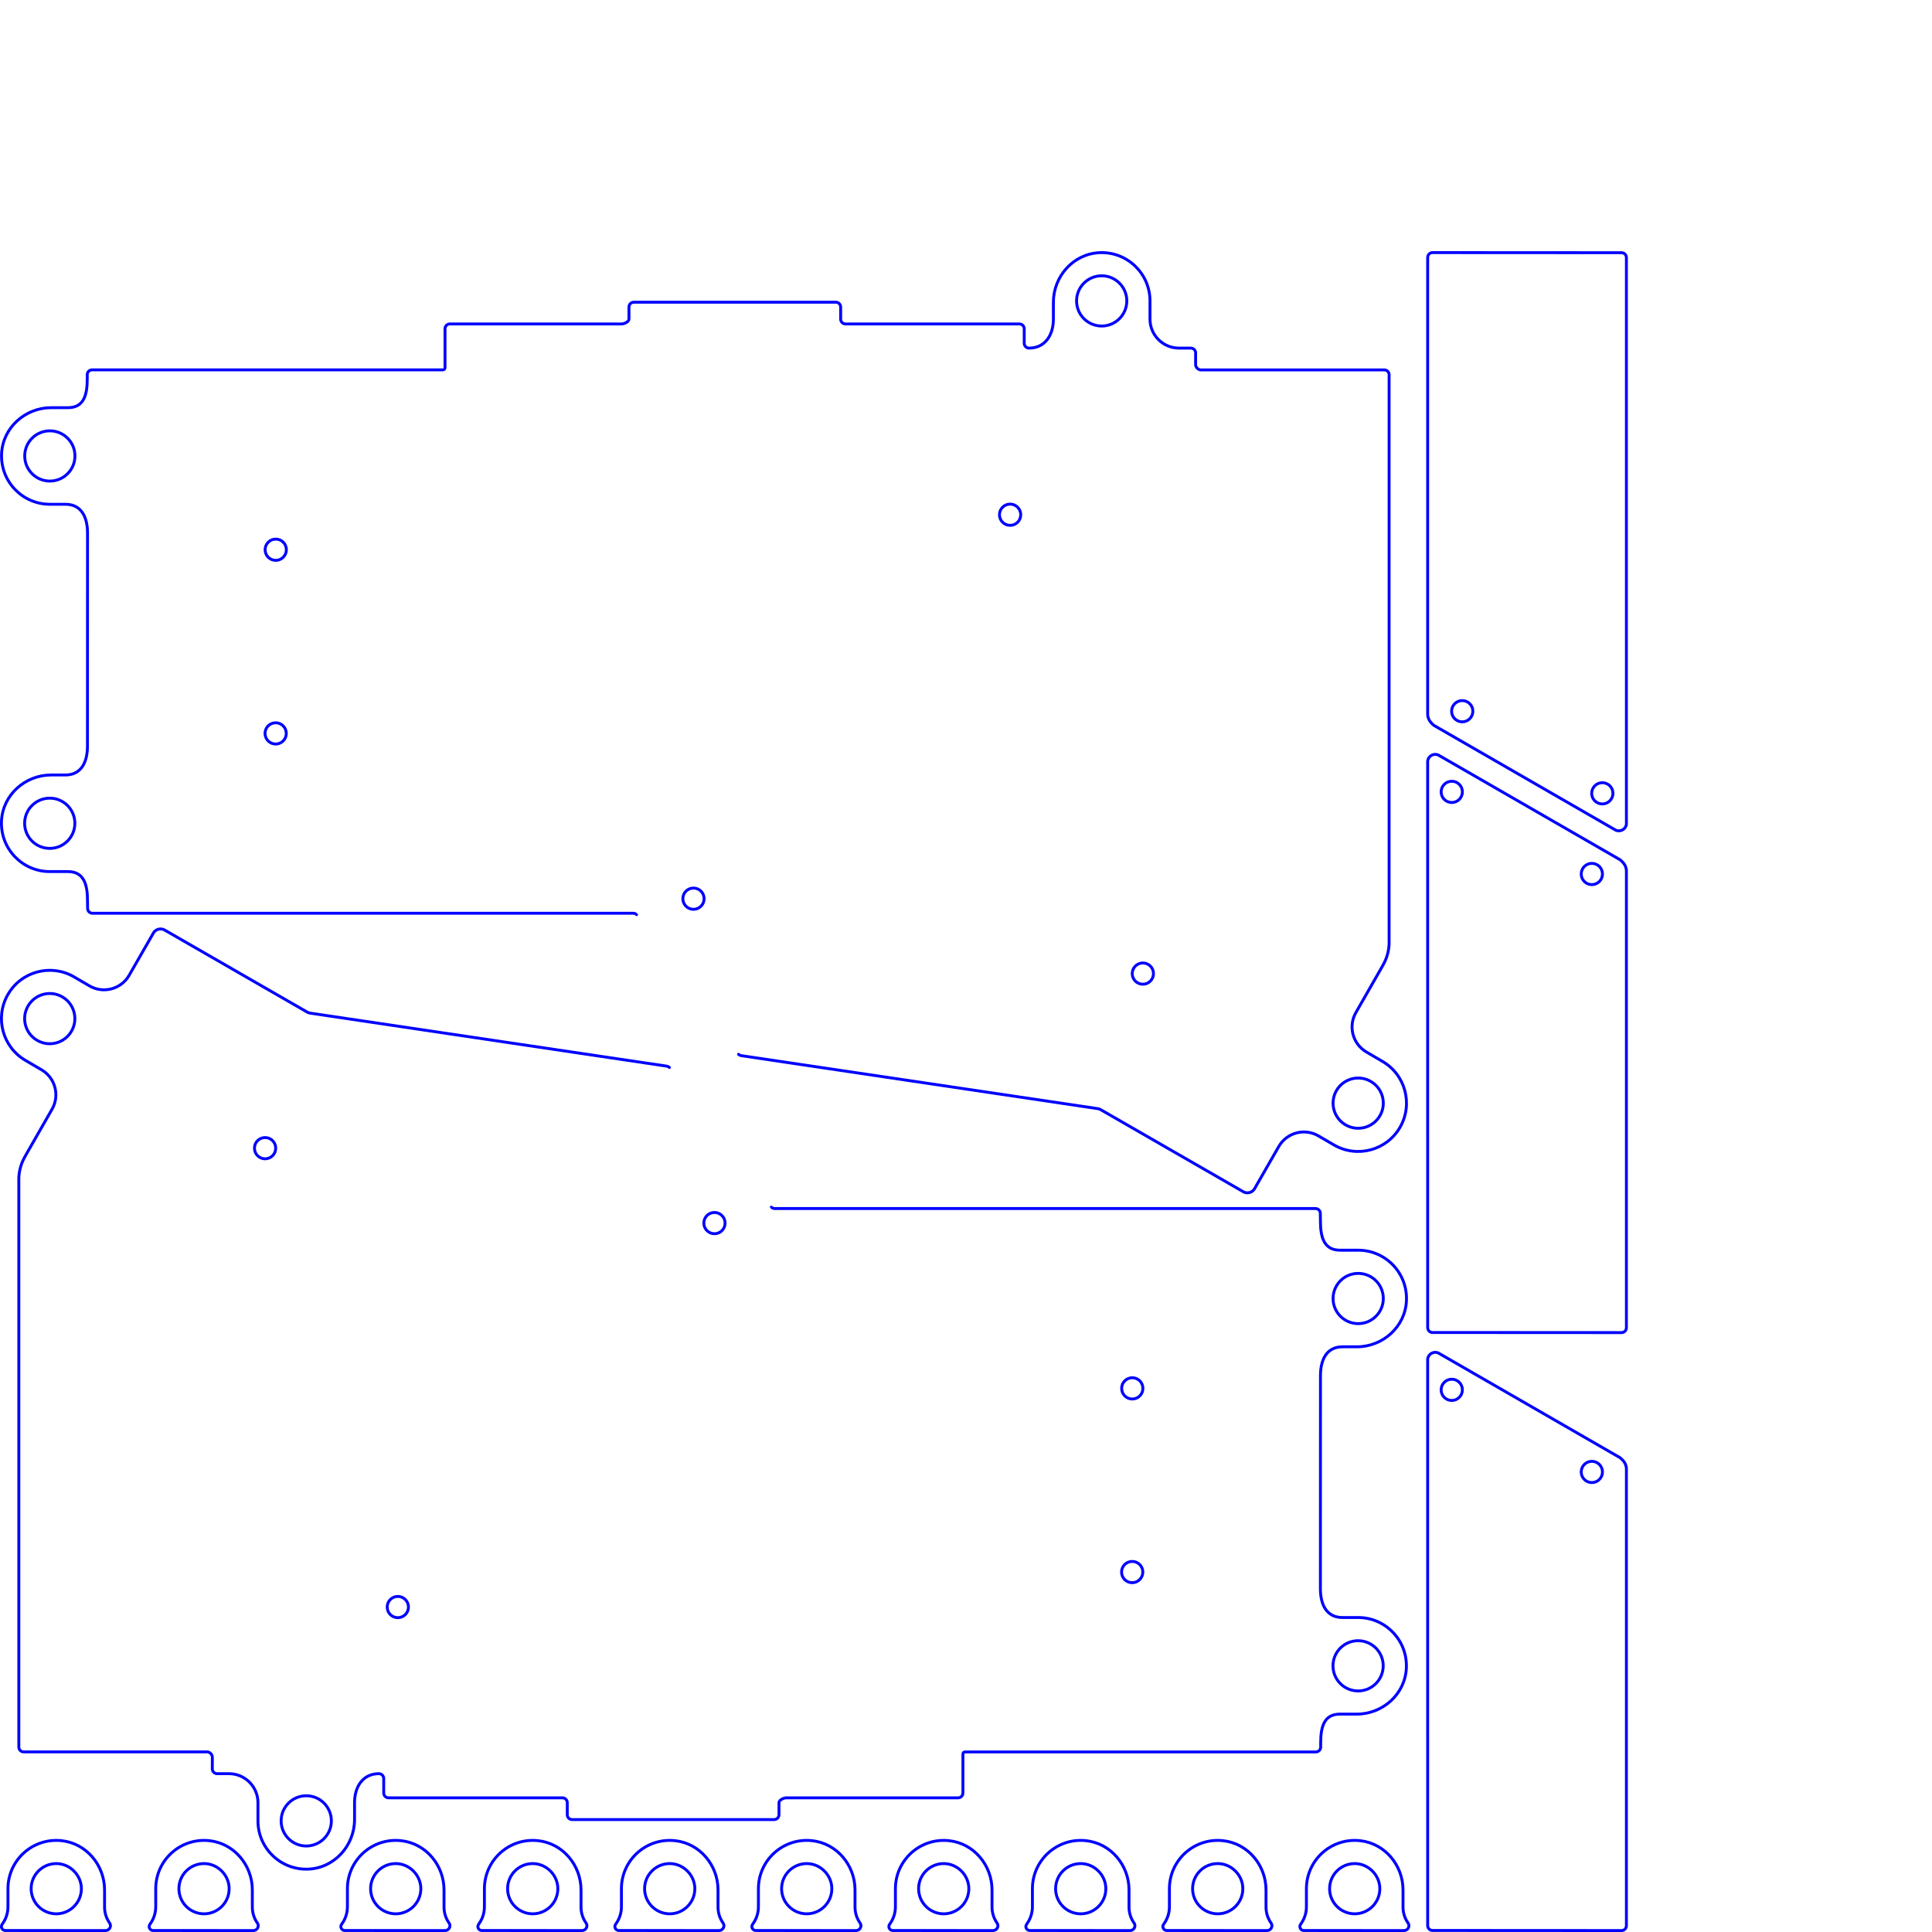 <?xml version="1.0" encoding="UTF-8" standalone="no"?>
<svg
   xmlns:dc="http://purl.org/dc/elements/1.1/"
   xmlns:cc="http://creativecommons.org/ns#"
   xmlns:rdf="http://www.w3.org/1999/02/22-rdf-syntax-ns#"
   xmlns:svg="http://www.w3.org/2000/svg"
   xmlns="http://www.w3.org/2000/svg"
   xmlns:sodipodi="http://sodipodi.sourceforge.net/DTD/sodipodi-0.dtd"
   xmlns:inkscape="http://www.inkscape.org/namespaces/inkscape"
   version="1.1"
   id="svg833"
   xml:space="preserve"
   width="200mm"
   height="200mm"
   viewBox="0 0 755.905 755.905"
   sodipodi:docname="corne_tilting_back_200x200.svg"
   inkscape:version="1.0 (4035a4fb49, 2020-05-01)"><defs
     id="defs837"><clipPath
       clipPathUnits="userSpaceOnUse"
       id="clipPath849"><path
         d="M 0,595.276 H 841.89 V 0 H 0 Z"
         id="path847" /></clipPath><clipPath
       clipPathUnits="userSpaceOnUse"
       id="clipPath1009"><path
         d="M 0,595.276 H 841.89 V 0 H 0 Z"
         id="path1007" /></clipPath></defs><sodipodi:namedview
     units="mm"
     inkscape:document-rotation="0"
     pagecolor="#ffffff"
     bordercolor="#666666"
     borderopacity="1"
     objecttolerance="10"
     gridtolerance="10"
     guidetolerance="10"
     inkscape:pageopacity="0"
     inkscape:pageshadow="2"
     inkscape:window-width="1933"
     inkscape:window-height="1401"
     id="namedview835"
     showgrid="false"
     inkscape:zoom="1"
     inkscape:cx="452.97363"
     inkscape:cy="367.95075"
     inkscape:window-x="1291"
     inkscape:window-y="68"
     inkscape:window-maximized="0"
     inkscape:current-layer="svg833"
     inkscape:snap-path-clip="true"><inkscape:grid
       id="grid2818"
       type="xygrid" /></sodipodi:namedview><g
     id="g2217"
     transform="rotate(180,-18.793,428.967)"
     inkscape:label="Corne Tilt Alps Bottom"><path
       id="path1123"
       style="fill:none;stroke:#0000ff;stroke-width:1.134;stroke-linecap:round;stroke-linejoin:round;stroke-miterlimit:10;stroke-dasharray:none;stroke-opacity:1"
       d="m -167.234,145.507 c 0,-5.427 4.4,-9.827 9.827,-9.827 5.427,0 9.827,4.4 9.827,9.827 0,5.427 -4.4,9.827 -9.827,9.827 -5.427,0 -9.827,-4.4 -9.827,-9.827 z" /><path
       id="path1127"
       style="fill:none;stroke:#0000ff;stroke-width:1.134;stroke-linecap:round;stroke-linejoin:round;stroke-miterlimit:10;stroke-dasharray:none;stroke-opacity:1"
       d="m -568.949,215.998 c -5.427,0 -9.827,-4.399 -9.827,-9.827 0,-5.427 4.4,-9.827 9.827,-9.827 5.427,0 9.827,4.4 9.827,9.827 0,5.428 -4.4,9.827 -9.827,9.827 z" /><path
       id="path1131"
       style="fill:none;stroke:#0000ff;stroke-width:1.134;stroke-linecap:round;stroke-linejoin:round;stroke-miterlimit:10;stroke-dasharray:none;stroke-opacity:1"
       d="m -52.137,450.881 c 4.7,2.713 6.309,8.724 3.596,13.424 -2.713,4.7 -8.723,6.311 -13.423,3.597 -4.701,-2.715 -6.311,-8.724 -3.596,-13.424 2.713,-4.7 8.723,-6.311 13.423,-3.597 z" /><path
       id="path1135"
       style="fill:none;stroke:#0000ff;stroke-width:1.134;stroke-linecap:round;stroke-linejoin:round;stroke-miterlimit:10;stroke-dasharray:none;stroke-opacity:1"
       d="m -321.281,379.392 c 0,-2.296 1.861,-4.157 4.157,-4.157 2.296,0 4.157,1.861 4.157,4.157 0,2.297 -1.861,4.157 -4.157,4.157 -2.296,0 -4.157,-1.86 -4.157,-4.157 z" /><path
       id="path1139"
       style="fill:none;stroke:#0000ff;stroke-width:1.134;stroke-linecap:round;stroke-linejoin:round;stroke-miterlimit:10;stroke-dasharray:none;stroke-opacity:1"
       d="m -197.396,229.167 c 0,-2.297 1.861,-4.157 4.159,-4.157 2.296,0 4.157,1.86 4.157,4.157 0,2.296 -1.861,4.157 -4.157,4.157 -2.297,0 -4.159,-1.861 -4.159,-4.157 z" /><path
       id="path1143"
       style="fill:none;stroke:#0000ff;stroke-width:1.134;stroke-linecap:round;stroke-linejoin:round;stroke-miterlimit:10;stroke-dasharray:none;stroke-opacity:1"
       d="m -484.722,242.857 c 0,-2.296 1.861,-4.157 4.159,-4.157 2.296,0 4.157,1.861 4.157,4.157 0,2.297 -1.861,4.159 -4.157,4.159 -2.297,0 -4.159,-1.861 -4.159,-4.159 z" /><path
       id="path1147"
       style="fill:none;stroke:#0000ff;stroke-width:1.134;stroke-linecap:round;stroke-linejoin:round;stroke-miterlimit:10;stroke-dasharray:none;stroke-opacity:1"
       d="m -484.755,314.726 c 0,-2.296 1.861,-4.157 4.159,-4.157 2.296,0 4.157,1.861 4.157,4.157 0,2.297 -1.861,4.157 -4.157,4.157 -2.297,0 -4.159,-1.86 -4.159,-4.157 z" /><path
       id="path1151"
       style="fill:none;stroke:#0000ff;stroke-width:1.134;stroke-linecap:round;stroke-linejoin:round;stroke-miterlimit:10;stroke-dasharray:none;stroke-opacity:1"
       d="m -145.458,408.701 c 0,-2.296 1.861,-4.157 4.157,-4.157 2.297,0 4.159,1.861 4.159,4.157 0,2.297 -1.861,4.157 -4.159,4.157 -2.296,0 -4.157,-1.86 -4.157,-4.157 z" /><path
       id="path1159"
       style="fill:none;stroke:#0000ff;stroke-width:1.134;stroke-linecap:round;stroke-linejoin:round;stroke-miterlimit:10;stroke-dasharray:none;stroke-opacity:1"
       d="m -568.985,359.713 c -5.428,0 -9.827,-4.4 -9.827,-9.827 0,-5.427 4.399,-9.827 9.827,-9.827 5.427,0 9.827,4.4 9.827,9.827 0,5.427 -4.4,9.827 -9.827,9.827 z" /><path
       sodipodi:nodetypes="cccccccccccccccsccsccsscsscssscssscsccsssssssssssssssccsscsscccccsscc"
       id="path1163"
       style="fill:none;stroke:#0000ff;stroke-width:1.134;stroke-linecap:round;stroke-linejoin:round;stroke-miterlimit:10;stroke-dasharray:none;stroke-opacity:1"
       d="m -47.637,405.921 -10.315,18.031 c -3.087,5.395 -1.256,12.268 4.105,15.412 l 6.244,3.661 c 9.04,5.219 12.136,16.776 6.917,25.815 -5.217,9.039 -16.776,12.136 -25.813,6.917 l -6.079,-3.547 c -5.436,-3.172 -12.416,-1.311 -15.548,4.148 l -9.597,16.723 c -1.052,1.485 -3.109,1.84 -4.595,0.789 l -55.747,-32.088 c -0.345,-0.119 -0.7,-0.211 -1.059,-0.272 l -139.064,-20.672 c -0.488,-0.049 -0.949,-0.247 -1.323,-0.565 0,0 -39.877,-54.651 -39.864,-54.632 -0.353,-0.355 -0.835,-0.553 -1.336,-0.553 h -136.072 -7.56 -67.937 c -1.044,0 -1.891,-0.847 -1.891,-1.891 l -0.045,-3.077 c 0,-6.261 -1.395,-11.337 -7.658,-11.337 h -7.113 c -10.74,0 -19.388,-8.959 -18.876,-19.811 0.477,-10.164 9.233,-17.984 19.409,-17.984 h 5.589 c 6.263,0 8.636,-5.077 8.636,-11.339 l 0.027,-83.243 c 0.002,-6.261 -2.373,-11.337 -8.635,-11.337 h -6.114 c -10.74,0 -19.388,-8.959 -18.877,-19.811 0.479,-10.164 9.235,-17.984 19.411,-17.984 h 6.589 c 6.263,0 7.516,-5.077 7.516,-11.339 v -1.572 c 0.001,-1.044 0.849,-1.889 1.893,-1.889 h 68.076 7.56 61.554 c 1.044,0 0.89,-0.847 0.89,-1.891 v -14.175 c 0,-1.043 0.847,-1.889 1.891,-1.889 h 67.191 c 1.043,0 2.889,-0.847 2.889,-1.891 v -4.724 c 0,-1.044 0.847,-1.891 1.891,-1.891 h 79.052 c 1.043,0 1.889,0.847 1.889,1.891 v 4.724 c 0,1.044 0.845,1.891 1.889,1.891 h 68.036 c 1.044,0 1.891,0.847 1.891,1.889 v 5.669 c 0,1.044 0.847,1.892 1.892,1.891 v 0 c 6.259,-0.004 9.521,-5.081 9.521,-11.343 v -6.585 c 0,-10.176 7.819,-18.931 17.983,-19.409 10.853,-0.512 19.812,8.136 19.812,18.875 v 7.123 c 0,6.26 5.071,11.333 11.331,11.339 l 4.639,0.001 c 1.043,0.001 1.889,0.847 1.889,1.891 l -0.015,4.656 c 0.108,1.015 0.887,1.827 1.893,1.98 h 71.933 c 1.043,0 1.889,0.845 1.889,1.889 v 222.844 c -0.163,3.073 -1.092,6.057 -2.701,8.683" /></g><g
     id="g2204"
     transform="translate(-47.343,74.564)"
     inkscape:label="Corne Tilt Alps Oled Cover"><path
       id="path1025"
       style="fill:none;stroke:#0000ff;stroke-width:1.134;stroke-linecap:round;stroke-linejoin:round;stroke-miterlimit:10;stroke-dasharray:none;stroke-opacity:1"
       d="m 605.93,26.163 v 178.985 c 0.227,1.976 1.112,2.952 2.416,4.089 l 71.204,41.032 c 1.529,0.643 3.292,-0.077 3.935,-1.605 0.093,-0.225 0.161,-0.463 0.197,-0.703 l -0.003,-221.76 c 0,-1.044 -0.847,-1.891 -1.889,-1.891 l -73.969,-0.04 c -1.044,0.001 -1.889,0.848 -1.891,1.892" /><path
       id="path1029"
       style="fill:none;stroke:#0000ff;stroke-width:1.134;stroke-linecap:round;stroke-linejoin:round;stroke-miterlimit:10;stroke-dasharray:none;stroke-opacity:1"
       d="m 615.293,203.701 c 0,-2.297 1.861,-4.159 4.157,-4.159 2.296,0 4.157,1.861 4.157,4.159 0,2.296 -1.861,4.157 -4.157,4.157 -2.296,0 -4.157,-1.861 -4.157,-4.157 z" /><path
       id="path1033"
       style="fill:none;stroke:#0000ff;stroke-width:1.134;stroke-linecap:round;stroke-linejoin:round;stroke-miterlimit:10;stroke-dasharray:none;stroke-opacity:1"
       d="m 670.099,235.828 c 0,-2.296 1.861,-4.157 4.159,-4.157 2.296,0 4.157,1.861 4.157,4.157 0,2.297 -1.861,4.157 -4.157,4.157 -2.297,0 -4.159,-1.86 -4.159,-4.157 z" /></g><g
     transform="translate(0,98.268)"
     id="g2273"
     inkscape:label="Corne Tilt Spacers"><path
       id="path1297"
       style="fill:none;stroke:#0000ff;stroke-width:1.134;stroke-linecap:round;stroke-linejoin:round;stroke-miterlimit:10;stroke-dasharray:none;stroke-opacity:1"
       d="m 359.407,640.697 c 0,-5.473 4.476,-9.903 9.967,-9.825 5.219,0.072 9.613,4.465 9.687,9.685 0.076,5.492 -4.352,9.967 -9.827,9.967 -5.427,0 -9.827,-4.4 -9.827,-9.827 z" /><path
       id="path1301"
       style="fill:none;stroke:#0000ff;stroke-width:1.134;stroke-linecap:round;stroke-linejoin:round;stroke-miterlimit:10;stroke-dasharray:none;stroke-opacity:1"
       d="m 388.54,657.071 c 1.507,0 2.444,-1.7 1.575,-2.931 -0.591,-0.839 -1.112,-1.817 -1.473,-2.947 -0.401,-1.259 -0.515,-2.42 -0.511,-3.372 v -6.628 c 0,-9.701 -7.105,-18.211 -16.748,-19.275 -11.399,-1.259 -21.047,7.632 -21.047,18.779 v 7.115 c 0,0.968 -0.127,3.933 -2.252,6.784 -0.761,1.013 -0.037,2.461 1.232,2.461 z" /><path
       id="path1305"
       style="fill:none;stroke:#0000ff;stroke-width:1.134;stroke-linecap:round;stroke-linejoin:round;stroke-miterlimit:10;stroke-dasharray:none;stroke-opacity:1"
       d="m 413.009,640.697 c 0,-5.473 4.476,-9.903 9.967,-9.825 5.219,0.072 9.613,4.465 9.687,9.685 0.076,5.492 -4.352,9.967 -9.827,9.967 -5.427,0 -9.827,-4.4 -9.827,-9.827 z" /><path
       id="path1309"
       style="fill:none;stroke:#0000ff;stroke-width:1.134;stroke-linecap:round;stroke-linejoin:round;stroke-miterlimit:10;stroke-dasharray:none;stroke-opacity:1"
       d="m 442.142,657.071 c 1.507,0 2.444,-1.7 1.575,-2.931 -0.591,-0.839 -1.112,-1.817 -1.473,-2.947 -0.401,-1.259 -0.515,-2.42 -0.511,-3.372 v -6.628 c 0,-9.701 -7.105,-18.211 -16.748,-19.275 -11.399,-1.259 -21.047,7.633 -21.047,18.779 v 7.115 c 0,0.968 -0.127,3.933 -2.252,6.784 -0.761,1.013 -0.037,2.461 1.232,2.461 z" /><path
       id="path1313"
       style="fill:none;stroke:#0000ff;stroke-width:1.134;stroke-linecap:round;stroke-linejoin:round;stroke-miterlimit:10;stroke-dasharray:none;stroke-opacity:1"
       d="m 466.61,640.696 c 0,-5.473 4.475,-9.903 9.967,-9.825 5.219,0.073 9.613,4.467 9.685,9.687 0.077,5.491 -4.351,9.965 -9.825,9.965 -5.427,0 -9.827,-4.4 -9.827,-9.827 z" /><path
       id="path1317"
       style="fill:none;stroke:#0000ff;stroke-width:1.134;stroke-linecap:round;stroke-linejoin:round;stroke-miterlimit:10;stroke-dasharray:none;stroke-opacity:1"
       d="m 495.744,657.071 c 1.507,0 2.444,-1.7 1.575,-2.932 -0.591,-0.837 -1.112,-1.816 -1.473,-2.947 -0.401,-1.257 -0.515,-2.42 -0.511,-3.372 v -6.627 c 0,-9.701 -7.107,-18.212 -16.748,-19.276 -11.399,-1.259 -21.047,7.633 -21.047,18.779 v 7.115 c -10e-4,0.968 -0.127,3.935 -2.252,6.784 -0.761,1.015 -0.037,2.461 1.232,2.463 z" /><path
       id="path1321"
       style="fill:none;stroke:#0000ff;stroke-width:1.134;stroke-linecap:round;stroke-linejoin:round;stroke-miterlimit:10;stroke-dasharray:none;stroke-opacity:1"
       d="m 520.212,640.696 c 0,-5.473 4.475,-9.903 9.967,-9.825 5.219,0.073 9.613,4.467 9.685,9.687 0.077,5.491 -4.351,9.965 -9.825,9.965 -5.427,0 -9.827,-4.4 -9.827,-9.827 z" /><path
       id="path1325"
       style="fill:none;stroke:#0000ff;stroke-width:1.134;stroke-linecap:round;stroke-linejoin:round;stroke-miterlimit:10;stroke-dasharray:none;stroke-opacity:1"
       d="m 549.346,657.071 c 1.507,0 2.444,-1.7 1.575,-2.932 -0.591,-0.837 -1.112,-1.816 -1.473,-2.947 -0.401,-1.257 -0.515,-2.42 -0.511,-3.372 v -6.627 c 0,-9.701 -7.107,-18.212 -16.748,-19.276 -11.399,-1.259 -21.047,7.633 -21.047,18.779 v 7.115 c -10e-4,0.968 -0.127,3.935 -2.252,6.784 -0.761,1.015 -0.037,2.461 1.232,2.463 z" /><path
       d="m 145,640.697 c 0,-5.473 4.476,-9.903 9.967,-9.825 5.219,0.072 9.613,4.465 9.687,9.685 0.076,5.492 -4.352,9.967 -9.827,9.967 -5.427,0 -9.827,-4.4 -9.827,-9.827 z"
       style="fill:none;stroke:#0000ff;stroke-width:1.134;stroke-linecap:round;stroke-linejoin:round;stroke-miterlimit:10;stroke-dasharray:none;stroke-opacity:1"
       id="path1297-2" /><path
       d="m 174.133,657.071 c 1.507,0 2.444,-1.7 1.575,-2.931 -0.591,-0.839 -1.112,-1.817 -1.473,-2.947 -0.401,-1.259 -0.515,-2.42 -0.511,-3.372 v -6.628 c 0,-9.701 -7.105,-18.211 -16.748,-19.275 -11.399,-1.259 -21.047,7.632 -21.047,18.779 v 7.115 c 0,0.968 -0.127,3.933 -2.252,6.784 -0.761,1.013 -0.037,2.461 1.232,2.461 z"
       style="fill:none;stroke:#0000ff;stroke-width:1.134;stroke-linecap:round;stroke-linejoin:round;stroke-miterlimit:10;stroke-dasharray:none;stroke-opacity:1"
       id="path1301-6" /><path
       d="m 198.602,640.697 c 0,-5.473 4.476,-9.903 9.967,-9.825 5.219,0.072 9.613,4.465 9.687,9.685 0.076,5.492 -4.352,9.967 -9.827,9.967 -5.427,0 -9.827,-4.4 -9.827,-9.827 z"
       style="fill:none;stroke:#0000ff;stroke-width:1.134;stroke-linecap:round;stroke-linejoin:round;stroke-miterlimit:10;stroke-dasharray:none;stroke-opacity:1"
       id="path1297-9" /><path
       d="m 227.735,657.071 c 1.507,0 2.444,-1.7 1.575,-2.931 -0.591,-0.839 -1.112,-1.817 -1.473,-2.947 -0.401,-1.259 -0.515,-2.42 -0.511,-3.372 v -6.628 c 0,-9.701 -7.105,-18.211 -16.748,-19.275 -11.399,-1.259 -21.047,7.632 -21.047,18.779 v 7.115 c 0,0.968 -0.127,3.933 -2.252,6.784 -0.761,1.013 -0.037,2.461 1.232,2.461 z"
       style="fill:none;stroke:#0000ff;stroke-width:1.134;stroke-linecap:round;stroke-linejoin:round;stroke-miterlimit:10;stroke-dasharray:none;stroke-opacity:1"
       id="path1301-5" /><path
       d="m 252.203,640.697 c 0,-5.473 4.476,-9.903 9.967,-9.825 5.219,0.072 9.613,4.465 9.687,9.685 0.076,5.492 -4.352,9.967 -9.827,9.967 -5.427,0 -9.827,-4.4 -9.827,-9.827 z"
       style="fill:none;stroke:#0000ff;stroke-width:1.134;stroke-linecap:round;stroke-linejoin:round;stroke-miterlimit:10;stroke-dasharray:none;stroke-opacity:1"
       id="path1297-3" /><path
       d="m 281.337,657.071 c 1.507,0 2.444,-1.7 1.575,-2.931 -0.591,-0.839 -1.112,-1.817 -1.473,-2.947 -0.401,-1.259 -0.515,-2.42 -0.511,-3.372 v -6.628 c 0,-9.701 -7.105,-18.211 -16.748,-19.275 -11.399,-1.259 -21.047,7.632 -21.047,18.779 v 7.115 c 0,0.968 -0.127,3.933 -2.252,6.784 -0.761,1.013 -0.037,2.461 1.232,2.461 z"
       style="fill:none;stroke:#0000ff;stroke-width:1.134;stroke-linecap:round;stroke-linejoin:round;stroke-miterlimit:10;stroke-dasharray:none;stroke-opacity:1"
       id="path1301-1" /><path
       d="m 305.805,640.697 c 0,-5.473 4.476,-9.903 9.967,-9.825 5.219,0.072 9.613,4.465 9.687,9.685 0.076,5.492 -4.352,9.967 -9.827,9.967 -5.427,0 -9.827,-4.4 -9.827,-9.827 z"
       style="fill:none;stroke:#0000ff;stroke-width:1.134;stroke-linecap:round;stroke-linejoin:round;stroke-miterlimit:10;stroke-dasharray:none;stroke-opacity:1"
       id="path1297-4" /><path
       d="m 334.939,657.071 c 1.507,0 2.444,-1.7 1.575,-2.931 -0.591,-0.839 -1.112,-1.817 -1.473,-2.947 -0.401,-1.259 -0.515,-2.42 -0.511,-3.372 v -6.628 c 0,-9.701 -7.105,-18.211 -16.748,-19.275 -11.399,-1.259 -21.047,7.632 -21.047,18.779 v 7.115 c 0,0.968 -0.127,3.933 -2.252,6.784 -0.761,1.013 -0.037,2.461 1.232,2.461 z"
       style="fill:none;stroke:#0000ff;stroke-width:1.134;stroke-linecap:round;stroke-linejoin:round;stroke-miterlimit:10;stroke-dasharray:none;stroke-opacity:1"
       id="path1301-4" /><path
       id="path1297-2-5"
       style="fill:none;stroke:#0000ff;stroke-width:1.134;stroke-linecap:round;stroke-linejoin:round;stroke-miterlimit:10;stroke-dasharray:none;stroke-opacity:1"
       d="m 12.186,640.697 c 0,-5.473 4.476,-9.903 9.967,-9.825 5.219,0.072 9.613,4.465 9.687,9.685 0.076,5.492 -4.352,9.967 -9.827,9.967 -5.427,0 -9.827,-4.4 -9.827,-9.827 z" /><path
       id="path1301-6-5"
       style="fill:none;stroke:#0000ff;stroke-width:1.134;stroke-linecap:round;stroke-linejoin:round;stroke-miterlimit:10;stroke-dasharray:none;stroke-opacity:1"
       d="m 41.319,657.071 c 1.507,0 2.444,-1.7 1.575,-2.931 -0.591,-0.839 -1.112,-1.817 -1.473,-2.947 -0.401,-1.259 -0.515,-2.42 -0.511,-3.372 v -6.628 c 0,-9.701 -7.105,-18.211 -16.748,-19.275 C 12.763,620.66 3.115,629.551 3.115,640.698 v 7.115 c 0,0.968 -0.127,3.933 -2.252,6.784 -0.761,1.013 -0.037,2.461 1.232,2.461 z" /><path
       id="path1297-2-4"
       style="fill:none;stroke:#0000ff;stroke-width:1.134;stroke-linecap:round;stroke-linejoin:round;stroke-miterlimit:10;stroke-dasharray:none;stroke-opacity:1"
       d="m 70,640.697 c 0,-5.473 4.476,-9.903 9.967,-9.825 5.219,0.072 9.613,4.465 9.687,9.685 0.076,5.492 -4.352,9.967 -9.827,9.967 C 74.4,650.524 70,646.124 70,640.697 Z" /><path
       id="path1301-6-3"
       style="fill:none;stroke:#0000ff;stroke-width:1.134;stroke-linecap:round;stroke-linejoin:round;stroke-miterlimit:10;stroke-dasharray:none;stroke-opacity:1"
       d="m 99.133,657.071 c 1.507,0 2.444,-1.7 1.575,-2.931 -0.591,-0.839 -1.112,-1.817 -1.473,-2.947 -0.401,-1.259 -0.515,-2.42 -0.511,-3.372 v -6.628 c 0,-9.701 -7.105,-18.211 -16.748,-19.275 -11.399,-1.259 -21.047,7.632 -21.047,18.779 v 7.115 c 0,0.968 -0.127,3.933 -2.252,6.784 -0.761,1.013 -0.037,2.461 1.232,2.461 z" /></g><g
     inkscape:label="Corne Tilt Alps Bottom"
     transform="translate(588.449,-27.775)"
     id="g2217-2"><path
       d="m -167.234,145.507 c 0,-5.427 4.4,-9.827 9.827,-9.827 5.427,0 9.827,4.4 9.827,9.827 0,5.427 -4.4,9.827 -9.827,9.827 -5.427,0 -9.827,-4.4 -9.827,-9.827 z"
       style="fill:none;stroke:#0000ff;stroke-width:1.134;stroke-linecap:round;stroke-linejoin:round;stroke-miterlimit:10;stroke-dasharray:none;stroke-opacity:1"
       id="path1123-7" /><path
       d="m -568.949,215.998 c -5.427,0 -9.827,-4.399 -9.827,-9.827 0,-5.427 4.4,-9.827 9.827,-9.827 5.427,0 9.827,4.4 9.827,9.827 0,5.428 -4.4,9.827 -9.827,9.827 z"
       style="fill:none;stroke:#0000ff;stroke-width:1.134;stroke-linecap:round;stroke-linejoin:round;stroke-miterlimit:10;stroke-dasharray:none;stroke-opacity:1"
       id="path1127-3" /><path
       d="m -52.137,450.881 c 4.7,2.713 6.309,8.724 3.596,13.424 -2.713,4.7 -8.723,6.311 -13.423,3.597 -4.701,-2.715 -6.311,-8.724 -3.596,-13.424 2.713,-4.7 8.723,-6.311 13.423,-3.597 z"
       style="fill:none;stroke:#0000ff;stroke-width:1.134;stroke-linecap:round;stroke-linejoin:round;stroke-miterlimit:10;stroke-dasharray:none;stroke-opacity:1"
       id="path1131-4" /><path
       d="m -321.281,379.392 c 0,-2.296 1.861,-4.157 4.157,-4.157 2.296,0 4.157,1.861 4.157,4.157 0,2.297 -1.861,4.157 -4.157,4.157 -2.296,0 -4.157,-1.86 -4.157,-4.157 z"
       style="fill:none;stroke:#0000ff;stroke-width:1.134;stroke-linecap:round;stroke-linejoin:round;stroke-miterlimit:10;stroke-dasharray:none;stroke-opacity:1"
       id="path1135-3" /><path
       d="m -197.396,229.167 c 0,-2.297 1.861,-4.157 4.159,-4.157 2.296,0 4.157,1.86 4.157,4.157 0,2.296 -1.861,4.157 -4.157,4.157 -2.297,0 -4.159,-1.861 -4.159,-4.157 z"
       style="fill:none;stroke:#0000ff;stroke-width:1.134;stroke-linecap:round;stroke-linejoin:round;stroke-miterlimit:10;stroke-dasharray:none;stroke-opacity:1"
       id="path1139-7" /><path
       d="m -484.722,242.857 c 0,-2.296 1.861,-4.157 4.159,-4.157 2.296,0 4.157,1.861 4.157,4.157 0,2.297 -1.861,4.159 -4.157,4.159 -2.297,0 -4.159,-1.861 -4.159,-4.159 z"
       style="fill:none;stroke:#0000ff;stroke-width:1.134;stroke-linecap:round;stroke-linejoin:round;stroke-miterlimit:10;stroke-dasharray:none;stroke-opacity:1"
       id="path1143-7" /><path
       d="m -484.755,314.726 c 0,-2.296 1.861,-4.157 4.159,-4.157 2.296,0 4.157,1.861 4.157,4.157 0,2.297 -1.861,4.157 -4.157,4.157 -2.297,0 -4.159,-1.86 -4.159,-4.157 z"
       style="fill:none;stroke:#0000ff;stroke-width:1.134;stroke-linecap:round;stroke-linejoin:round;stroke-miterlimit:10;stroke-dasharray:none;stroke-opacity:1"
       id="path1147-0" /><path
       d="m -145.458,408.701 c 0,-2.296 1.861,-4.157 4.157,-4.157 2.297,0 4.159,1.861 4.159,4.157 0,2.297 -1.861,4.157 -4.159,4.157 -2.296,0 -4.157,-1.86 -4.157,-4.157 z"
       style="fill:none;stroke:#0000ff;stroke-width:1.134;stroke-linecap:round;stroke-linejoin:round;stroke-miterlimit:10;stroke-dasharray:none;stroke-opacity:1"
       id="path1151-1" /><path
       d="m -568.985,359.713 c -5.428,0 -9.827,-4.4 -9.827,-9.827 0,-5.427 4.399,-9.827 9.827,-9.827 5.427,0 9.827,4.4 9.827,9.827 0,5.427 -4.4,9.827 -9.827,9.827 z"
       style="fill:none;stroke:#0000ff;stroke-width:1.134;stroke-linecap:round;stroke-linejoin:round;stroke-miterlimit:10;stroke-dasharray:none;stroke-opacity:1"
       id="path1159-5" /><path
       d="m -47.637,405.921 -10.315,18.031 c -3.087,5.395 -1.256,12.268 4.105,15.412 l 6.244,3.661 c 9.04,5.219 12.136,16.776 6.917,25.815 -5.217,9.039 -16.776,12.136 -25.813,6.917 l -6.079,-3.547 c -5.436,-3.172 -12.416,-1.311 -15.548,4.148 l -9.597,16.723 c -1.052,1.485 -3.109,1.84 -4.595,0.789 l -55.747,-32.088 c -0.345,-0.119 -0.7,-0.211 -1.059,-0.272 l -139.064,-20.672 c -0.488,-0.049 -0.949,-0.247 -1.323,-0.565 0,0 -39.877,-54.651 -39.864,-54.632 -0.353,-0.355 -0.835,-0.553 -1.336,-0.553 h -136.072 -7.56 -67.937 c -1.044,0 -1.891,-0.847 -1.891,-1.891 l -0.045,-3.077 c 0,-6.261 -1.395,-11.337 -7.658,-11.337 h -7.113 c -10.74,0 -19.388,-8.959 -18.876,-19.811 0.477,-10.164 9.233,-17.984 19.409,-17.984 h 5.589 c 6.263,0 8.636,-5.077 8.636,-11.339 l 0.027,-83.243 c 0.002,-6.261 -2.373,-11.337 -8.635,-11.337 h -6.114 c -10.74,0 -19.388,-8.959 -18.877,-19.811 0.479,-10.164 9.235,-17.984 19.411,-17.984 h 6.589 c 6.263,0 7.516,-5.077 7.516,-11.339 v -1.572 c 0.001,-1.044 0.849,-1.889 1.893,-1.889 h 68.076 7.56 61.554 c 1.044,0 0.89,-0.847 0.89,-1.891 v -14.175 c 0,-1.043 0.847,-1.889 1.891,-1.889 h 67.191 c 1.043,0 2.889,-0.847 2.889,-1.891 v -4.724 c 0,-1.044 0.847,-1.891 1.891,-1.891 h 79.052 c 1.043,0 1.889,0.847 1.889,1.891 v 4.724 c 0,1.044 0.845,1.891 1.889,1.891 h 68.036 c 1.044,0 1.891,0.847 1.891,1.889 v 5.669 c 0,1.044 0.847,1.892 1.892,1.891 v 0 c 6.259,-0.004 9.521,-5.081 9.521,-11.343 v -6.585 c 0,-10.176 7.819,-18.931 17.983,-19.409 10.853,-0.512 19.812,8.136 19.812,18.875 v 7.123 c 0,6.26 5.071,11.333 11.331,11.339 l 4.639,0.001 c 1.043,0.001 1.889,0.847 1.889,1.891 l -0.015,4.656 c 0.108,1.015 0.887,1.827 1.893,1.98 h 71.933 c 1.043,0 1.889,0.845 1.889,1.889 v 222.844 c -0.163,3.073 -1.092,6.057 -2.701,8.683"
       style="fill:none;stroke:#0000ff;stroke-width:1.134;stroke-linecap:round;stroke-linejoin:round;stroke-miterlimit:10;stroke-dasharray:none;stroke-opacity:1"
       id="path1163-3"
       sodipodi:nodetypes="cccccccccccccccsccsccsscsscssscssscsccsssssssssssssssccsscsscccccsscc" /></g><g
     inkscape:label="Corne Tilt Alps Oled Cover"
     transform="rotate(180,621.134,272.828)"
     id="g2204-5"><path
       d="m 605.93,26.163 v 178.985 c 0.227,1.976 1.112,2.952 2.416,4.089 l 71.204,41.032 c 1.529,0.643 3.292,-0.077 3.935,-1.605 0.093,-0.225 0.161,-0.463 0.197,-0.703 l -0.003,-221.76 c 0,-1.044 -0.847,-1.891 -1.889,-1.891 l -73.969,-0.04 c -1.044,0.001 -1.889,0.848 -1.891,1.892"
       style="fill:none;stroke:#0000ff;stroke-width:1.134;stroke-linecap:round;stroke-linejoin:round;stroke-miterlimit:10;stroke-dasharray:none;stroke-opacity:1"
       id="path1025-3" /><path
       d="m 615.293,203.701 c 0,-2.297 1.861,-4.159 4.157,-4.159 2.296,0 4.157,1.861 4.157,4.159 0,2.296 -1.861,4.157 -4.157,4.157 -2.296,0 -4.157,-1.861 -4.157,-4.157 z"
       style="fill:none;stroke:#0000ff;stroke-width:1.134;stroke-linecap:round;stroke-linejoin:round;stroke-miterlimit:10;stroke-dasharray:none;stroke-opacity:1"
       id="path1029-2" /><path
       d="m 670.099,235.828 c 0,-2.296 1.861,-4.157 4.159,-4.157 2.296,0 4.157,1.861 4.157,4.157 0,2.297 -1.861,4.157 -4.157,4.157 -2.297,0 -4.159,-1.86 -4.159,-4.157 z"
       style="fill:none;stroke:#0000ff;stroke-width:1.134;stroke-linecap:round;stroke-linejoin:round;stroke-miterlimit:10;stroke-dasharray:none;stroke-opacity:1"
       id="path1033-7" /></g><g
     id="g2204-5-0"
     transform="rotate(180,621.134,389.805)"
     inkscape:label="Corne Tilt Alps Oled Cover"><path
       id="path1025-3-2"
       style="fill:none;stroke:#0000ff;stroke-width:1.134;stroke-linecap:round;stroke-linejoin:round;stroke-miterlimit:10;stroke-dasharray:none;stroke-opacity:1"
       d="m 605.93,26.163 v 178.985 c 0.227,1.976 1.112,2.952 2.416,4.089 l 71.204,41.032 c 1.529,0.643 3.292,-0.077 3.935,-1.605 0.093,-0.225 0.161,-0.463 0.197,-0.703 l -0.003,-221.76 c 0,-1.044 -0.847,-1.891 -1.889,-1.891 l -73.969,-0.04 c -1.044,0.001 -1.889,0.848 -1.891,1.892" /><path
       id="path1029-2-9"
       style="fill:none;stroke:#0000ff;stroke-width:1.134;stroke-linecap:round;stroke-linejoin:round;stroke-miterlimit:10;stroke-dasharray:none;stroke-opacity:1"
       d="m 615.293,203.701 c 0,-2.297 1.861,-4.159 4.157,-4.159 2.296,0 4.157,1.861 4.157,4.159 0,2.296 -1.861,4.157 -4.157,4.157 -2.296,0 -4.157,-1.861 -4.157,-4.157 z" /><path
       id="path1033-7-2"
       style="fill:none;stroke:#0000ff;stroke-width:1.134;stroke-linecap:round;stroke-linejoin:round;stroke-miterlimit:10;stroke-dasharray:none;stroke-opacity:1"
       d="m 670.099,235.828 c 0,-2.296 1.861,-4.157 4.159,-4.157 2.296,0 4.157,1.861 4.157,4.157 0,2.297 -1.861,4.157 -4.157,4.157 -2.297,0 -4.159,-1.86 -4.159,-4.157 z" /></g></svg>
